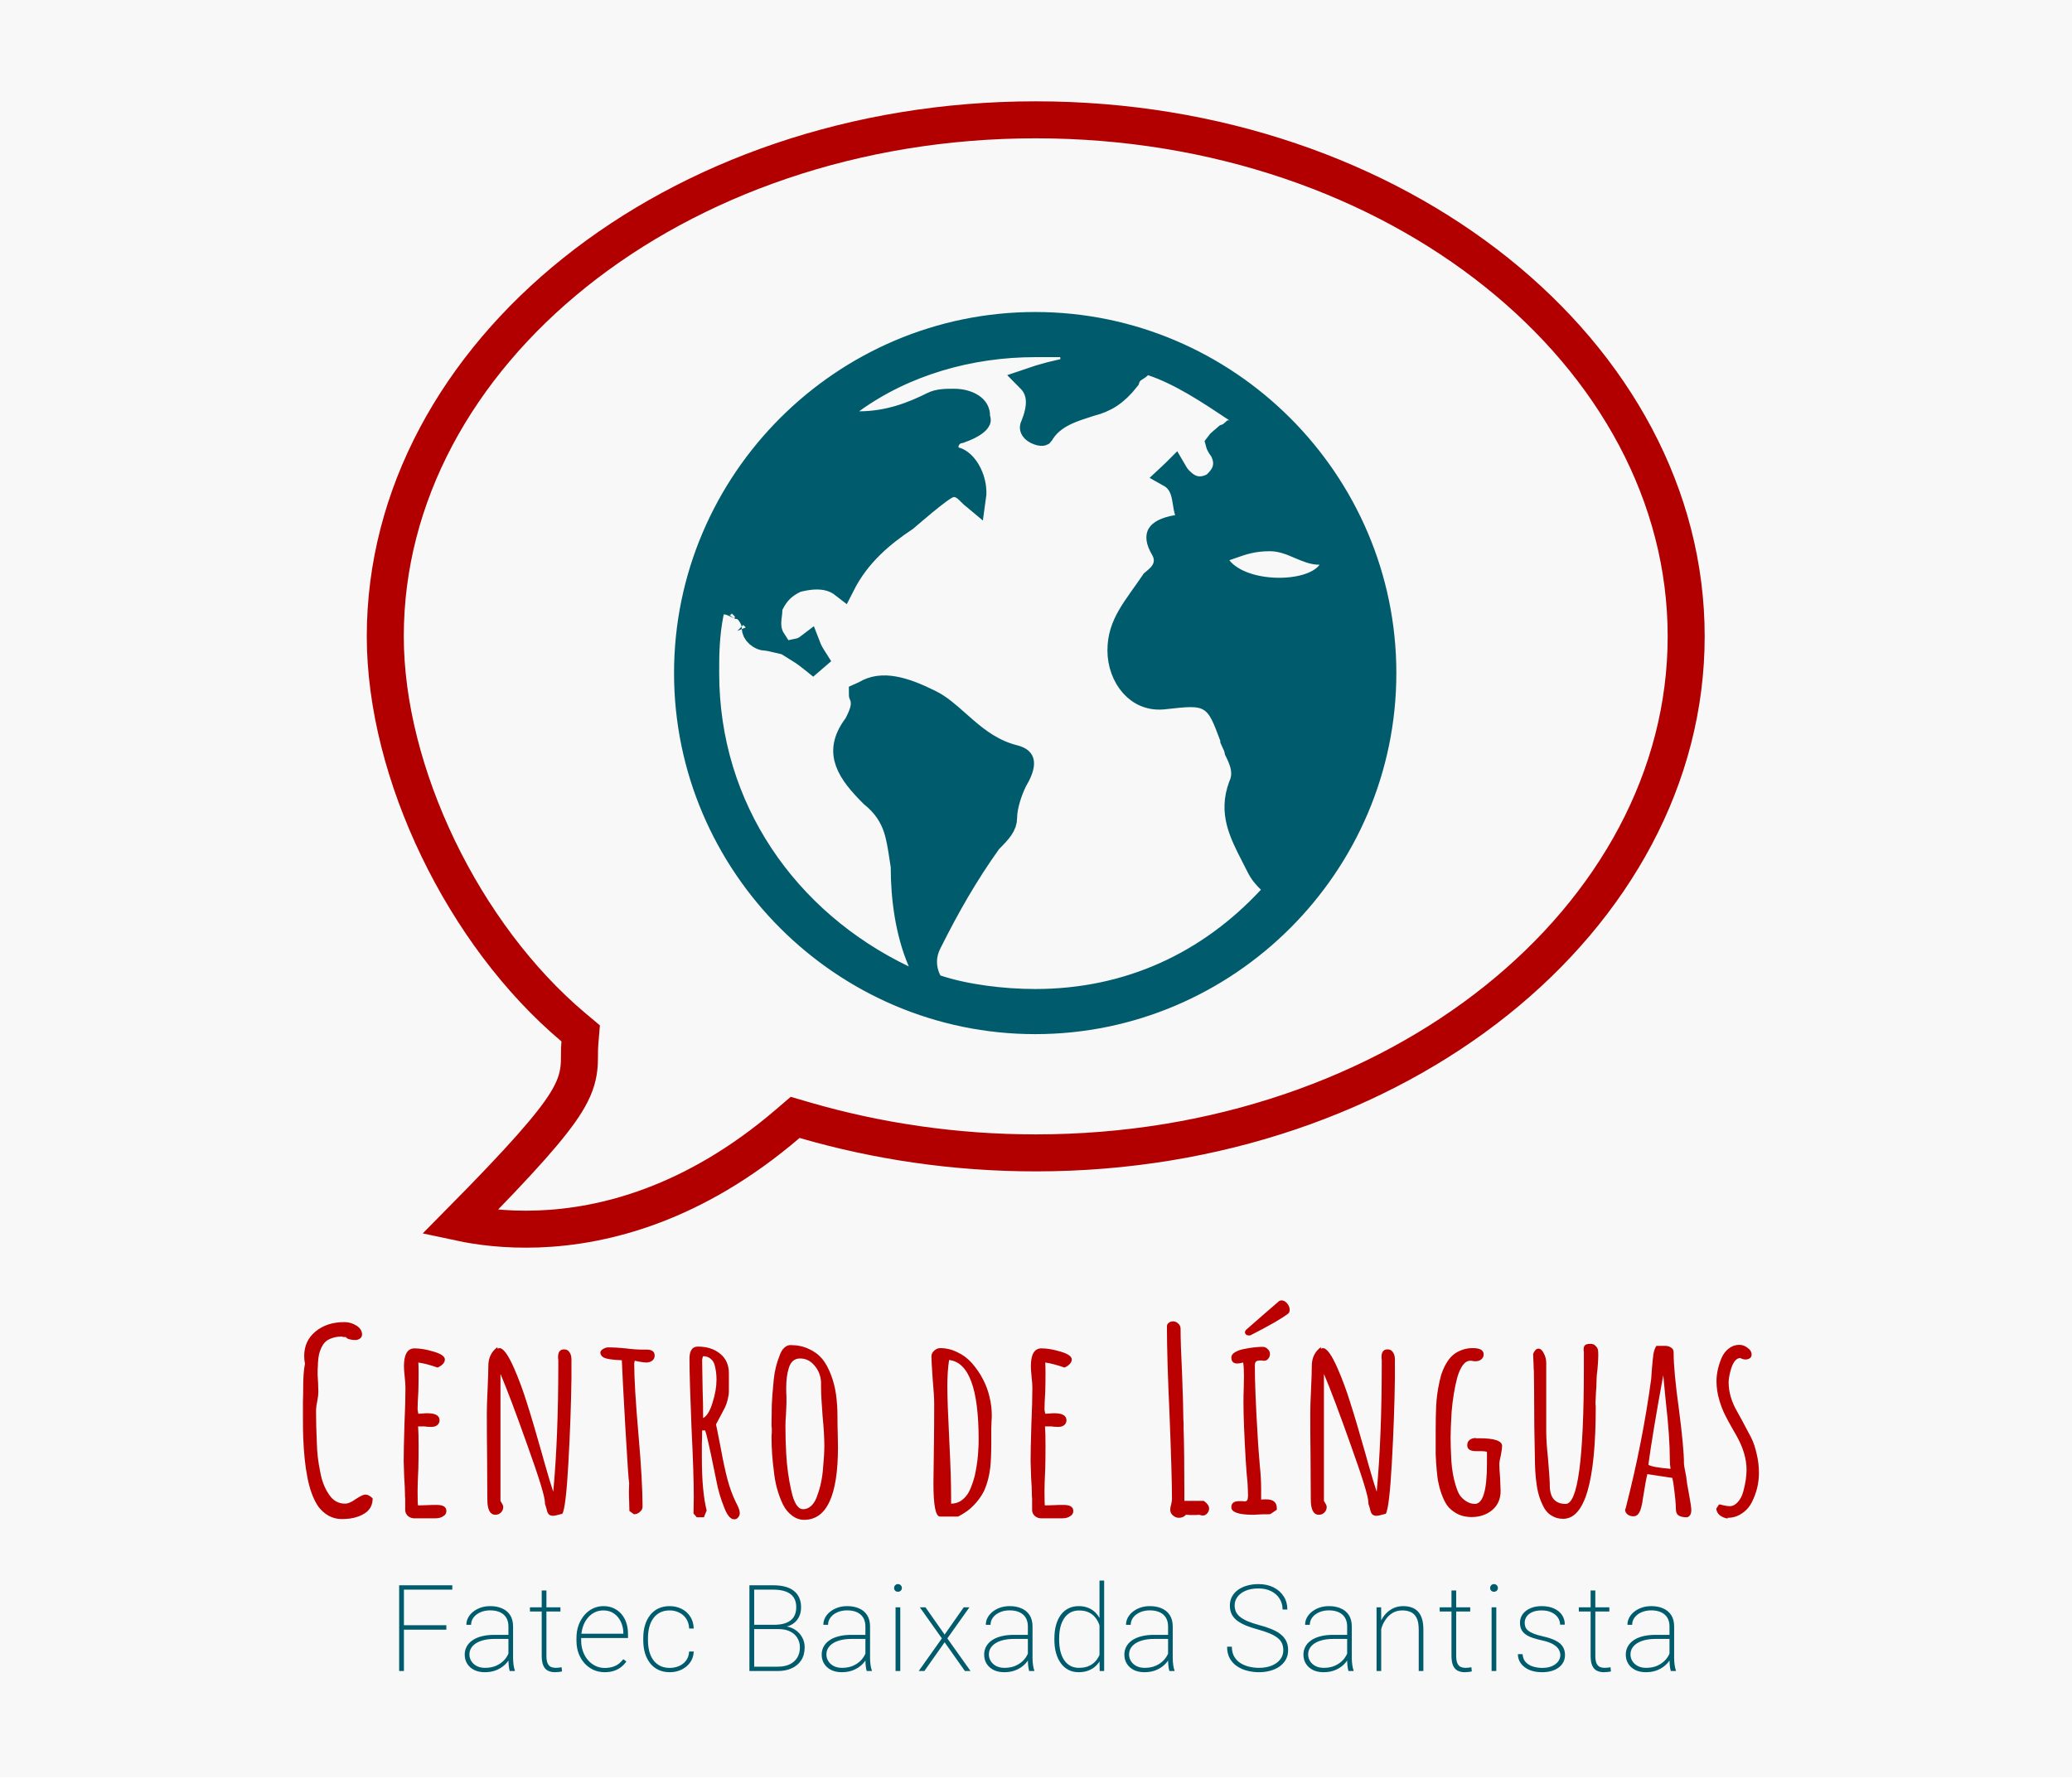 <svg width="644" height="553" viewBox="0 0 644 553" fill="none" xmlns="http://www.w3.org/2000/svg">
<rect width="644" height="552.5" fill="#F8F8F8"/>
<g filter="url(#filter0_d_221_1843)">
<path d="M125.543 490.84V517.5H124.06V490.84H125.543ZM138.727 503.254V504.646H124.811V503.254H138.727ZM140.576 490.84V492.195H124.811V490.84H140.576ZM158.025 513.856V503.621C158.025 502.583 157.805 501.692 157.365 500.947C156.926 500.203 156.285 499.635 155.443 499.244C154.601 498.842 153.569 498.64 152.348 498.64C151.213 498.64 150.194 498.842 149.291 499.244C148.399 499.635 147.698 500.172 147.185 500.856C146.672 501.539 146.416 502.302 146.416 503.145L144.951 503.126C144.951 502.369 145.128 501.643 145.482 500.947C145.848 500.251 146.361 499.635 147.02 499.098C147.691 498.549 148.479 498.115 149.382 497.798C150.298 497.48 151.299 497.322 152.385 497.322C153.777 497.322 155.003 497.56 156.065 498.036C157.14 498.5 157.976 499.202 158.574 500.142C159.172 501.082 159.471 502.253 159.471 503.657V513.435C159.471 514.143 159.52 514.857 159.618 515.577C159.715 516.298 159.85 516.877 160.021 517.317V517.5H158.427C158.293 517.036 158.189 516.469 158.116 515.797C158.055 515.126 158.025 514.479 158.025 513.856ZM158.501 506.257L158.537 507.521H153.703C152.483 507.521 151.39 507.637 150.426 507.869C149.461 508.101 148.644 508.43 147.972 508.857C147.301 509.285 146.788 509.791 146.434 510.377C146.08 510.963 145.903 511.622 145.903 512.355C145.903 513.112 146.104 513.807 146.507 514.442C146.91 515.077 147.478 515.583 148.21 515.962C148.943 516.328 149.791 516.511 150.755 516.511C152.074 516.511 153.24 516.285 154.253 515.834C155.278 515.37 156.139 514.747 156.834 513.966C157.53 513.173 158.037 512.257 158.354 511.219L158.995 512.281C158.788 512.928 158.464 513.582 158.025 514.241C157.585 514.9 157.018 515.504 156.322 516.053C155.626 516.591 154.808 517.03 153.868 517.372C152.928 517.701 151.86 517.866 150.664 517.866C149.406 517.866 148.308 517.634 147.368 517.17C146.44 516.694 145.72 516.047 145.207 515.229C144.695 514.399 144.438 513.453 144.438 512.391C144.438 511.476 144.646 510.64 145.061 509.883C145.476 509.126 146.074 508.479 146.855 507.942C147.649 507.393 148.607 506.978 149.73 506.697C150.865 506.404 152.141 506.257 153.557 506.257H158.501ZM174.191 497.688V499.006H164.707V497.688H174.191ZM168.369 492.451H169.833V512.721C169.833 513.783 169.962 514.589 170.218 515.138C170.487 515.675 170.834 516.041 171.262 516.237C171.701 516.42 172.171 516.511 172.672 516.511C173.026 516.511 173.349 516.493 173.642 516.456C173.947 516.42 174.252 516.377 174.558 516.328L174.686 517.61C174.417 517.695 174.069 517.756 173.642 517.793C173.215 517.842 172.836 517.866 172.507 517.866C171.677 517.866 170.95 517.714 170.328 517.408C169.705 517.103 169.223 516.578 168.881 515.834C168.54 515.077 168.369 514.039 168.369 512.721V492.451ZM187.941 517.866C186.696 517.866 185.542 517.628 184.48 517.152C183.418 516.664 182.491 515.986 181.697 515.12C180.904 514.241 180.281 513.203 179.83 512.007C179.39 510.811 179.17 509.498 179.17 508.07V507.264C179.17 505.787 179.39 504.445 179.83 503.236C180.281 502.015 180.892 500.966 181.661 500.087C182.43 499.196 183.315 498.512 184.316 498.036C185.329 497.56 186.409 497.322 187.557 497.322C188.716 497.322 189.766 497.535 190.706 497.963C191.646 498.39 192.452 498.988 193.123 499.757C193.794 500.526 194.307 501.442 194.661 502.504C195.015 503.566 195.192 504.738 195.192 506.019V507.246H180.086V505.909H193.746V505.671C193.733 504.426 193.477 503.273 192.977 502.211C192.488 501.149 191.786 500.294 190.871 499.647C189.955 498.988 188.851 498.658 187.557 498.658C186.519 498.658 185.573 498.878 184.719 499.318C183.876 499.757 183.15 500.367 182.54 501.149C181.929 501.918 181.459 502.827 181.13 503.877C180.8 504.915 180.635 506.044 180.635 507.264V508.07C180.635 509.242 180.818 510.341 181.185 511.366C181.551 512.391 182.063 513.295 182.723 514.076C183.382 514.845 184.157 515.449 185.048 515.889C185.939 516.328 186.916 516.548 187.978 516.548C189.125 516.548 190.175 516.346 191.127 515.944C192.079 515.541 192.946 514.833 193.727 513.82L194.679 514.534C194.24 515.168 193.709 515.736 193.086 516.237C192.464 516.737 191.725 517.134 190.871 517.427C190.029 517.72 189.052 517.866 187.941 517.866ZM208.173 516.53C209.162 516.53 210.095 516.346 210.974 515.98C211.865 515.614 212.604 515.059 213.19 514.314C213.788 513.557 214.124 512.599 214.197 511.439H215.625C215.564 512.758 215.186 513.899 214.49 514.863C213.794 515.815 212.897 516.554 211.798 517.079C210.7 517.604 209.491 517.866 208.173 517.866C206.854 517.866 205.677 517.622 204.639 517.134C203.614 516.646 202.753 515.956 202.057 515.065C201.361 514.174 200.83 513.13 200.464 511.934C200.11 510.725 199.933 509.407 199.933 507.979V507.209C199.933 505.781 200.11 504.469 200.464 503.273C200.83 502.064 201.361 501.014 202.057 500.123C202.753 499.232 203.607 498.542 204.621 498.054C205.646 497.566 206.818 497.322 208.136 497.322C209.467 497.322 210.688 497.596 211.798 498.146C212.909 498.683 213.806 499.47 214.49 500.508C215.186 501.533 215.564 502.791 215.625 504.28H214.197C214.136 503.059 213.825 502.034 213.263 501.204C212.702 500.374 211.969 499.745 211.066 499.318C210.163 498.878 209.186 498.658 208.136 498.658C206.964 498.658 205.951 498.884 205.097 499.336C204.242 499.788 203.54 500.41 202.991 501.204C202.442 501.985 202.039 502.894 201.782 503.932C201.526 504.957 201.398 506.05 201.398 507.209V507.979C201.398 509.15 201.526 510.255 201.782 511.293C202.039 512.318 202.442 513.221 202.991 514.003C203.54 514.784 204.242 515.4 205.097 515.852C205.963 516.304 206.989 516.53 208.173 516.53ZM241.935 504.463H233.951L233.915 503.126H240.598C242.087 503.126 243.344 502.925 244.37 502.522C245.395 502.119 246.17 501.515 246.695 500.709C247.22 499.891 247.483 498.872 247.483 497.651C247.483 496.431 247.214 495.417 246.677 494.612C246.14 493.806 245.334 493.202 244.26 492.799C243.198 492.396 241.867 492.195 240.268 492.195H234.409V517.5H232.926V490.84H240.268C241.623 490.84 242.838 490.974 243.912 491.243C244.986 491.511 245.896 491.932 246.64 492.506C247.397 493.068 247.977 493.782 248.38 494.648C248.783 495.515 248.984 496.541 248.984 497.725C248.984 498.823 248.764 499.812 248.325 500.691C247.885 501.57 247.251 502.29 246.421 502.852C245.603 503.401 244.602 503.737 243.418 503.859L241.935 504.463ZM241.751 517.5H233.64L234.281 516.145H241.751C243.18 516.145 244.4 515.907 245.414 515.431C246.439 514.943 247.226 514.253 247.776 513.362C248.337 512.458 248.618 511.378 248.618 510.121C248.618 509.108 248.374 508.174 247.885 507.319C247.397 506.453 246.659 505.763 245.67 505.25C244.681 504.725 243.436 504.463 241.935 504.463H237.467L237.503 503.126H243.93L244.132 503.602C245.292 503.737 246.317 504.109 247.208 504.719C248.111 505.33 248.819 506.105 249.332 507.045C249.845 507.972 250.101 508.986 250.101 510.084C250.101 511.683 249.747 513.032 249.039 514.131C248.331 515.229 247.348 516.066 246.091 516.639C244.846 517.213 243.399 517.5 241.751 517.5ZM268.978 513.856V503.621C268.978 502.583 268.758 501.692 268.319 500.947C267.879 500.203 267.238 499.635 266.396 499.244C265.554 498.842 264.522 498.64 263.302 498.64C262.166 498.64 261.147 498.842 260.244 499.244C259.353 499.635 258.651 500.172 258.138 500.856C257.625 501.539 257.369 502.302 257.369 503.145L255.904 503.126C255.904 502.369 256.081 501.643 256.435 500.947C256.801 500.251 257.314 499.635 257.973 499.098C258.645 498.549 259.432 498.115 260.335 497.798C261.251 497.48 262.252 497.322 263.338 497.322C264.73 497.322 265.957 497.56 267.019 498.036C268.093 498.5 268.929 499.202 269.527 500.142C270.125 501.082 270.424 502.253 270.424 503.657V513.435C270.424 514.143 270.473 514.857 270.571 515.577C270.668 516.298 270.803 516.877 270.974 517.317V517.5H269.381C269.246 517.036 269.143 516.469 269.069 515.797C269.008 515.126 268.978 514.479 268.978 513.856ZM269.454 506.257L269.49 507.521H264.656C263.436 507.521 262.343 507.637 261.379 507.869C260.415 508.101 259.597 508.43 258.925 508.857C258.254 509.285 257.741 509.791 257.387 510.377C257.033 510.963 256.856 511.622 256.856 512.355C256.856 513.112 257.058 513.807 257.46 514.442C257.863 515.077 258.431 515.583 259.163 515.962C259.896 516.328 260.744 516.511 261.708 516.511C263.027 516.511 264.193 516.285 265.206 515.834C266.231 515.37 267.092 514.747 267.788 513.966C268.483 513.173 268.99 512.257 269.307 511.219L269.948 512.281C269.741 512.928 269.417 513.582 268.978 514.241C268.538 514.9 267.971 515.504 267.275 516.053C266.579 516.591 265.761 517.03 264.821 517.372C263.881 517.701 262.813 517.866 261.617 517.866C260.36 517.866 259.261 517.634 258.321 517.17C257.393 516.694 256.673 516.047 256.16 515.229C255.648 514.399 255.391 513.453 255.391 512.391C255.391 511.476 255.599 510.64 256.014 509.883C256.429 509.126 257.027 508.479 257.808 507.942C258.602 507.393 259.56 506.978 260.683 506.697C261.818 506.404 263.094 506.257 264.51 506.257H269.454ZM279.816 497.688V517.5H278.351V497.688H279.816ZM277.894 491.682C277.894 491.353 278.003 491.072 278.223 490.84C278.455 490.596 278.748 490.474 279.102 490.474C279.444 490.474 279.731 490.596 279.963 490.84C280.195 491.072 280.311 491.353 280.311 491.682C280.311 492.012 280.195 492.292 279.963 492.524C279.731 492.744 279.444 492.854 279.102 492.854C278.748 492.854 278.455 492.744 278.223 492.524C278.003 492.292 277.894 492.012 277.894 491.682ZM287.652 497.688L293.603 506.166L299.535 497.688H301.311L294.445 507.356L301.659 517.5H299.901L293.603 508.564L287.304 517.5H285.546L292.742 507.356L285.894 497.688H287.652ZM319.474 513.856V503.621C319.474 502.583 319.254 501.692 318.815 500.947C318.375 500.203 317.734 499.635 316.892 499.244C316.05 498.842 315.018 498.64 313.798 498.64C312.662 498.64 311.643 498.842 310.74 499.244C309.849 499.635 309.147 500.172 308.634 500.856C308.121 501.539 307.865 502.302 307.865 503.145L306.4 503.126C306.4 502.369 306.577 501.643 306.931 500.947C307.297 500.251 307.81 499.635 308.469 499.098C309.141 498.549 309.928 498.115 310.831 497.798C311.747 497.48 312.748 497.322 313.834 497.322C315.226 497.322 316.453 497.56 317.515 498.036C318.589 498.5 319.425 499.202 320.023 500.142C320.621 501.082 320.92 502.253 320.92 503.657V513.435C320.92 514.143 320.969 514.857 321.067 515.577C321.165 516.298 321.299 516.877 321.47 517.317V517.5H319.877C319.742 517.036 319.639 516.469 319.565 515.797C319.504 515.126 319.474 514.479 319.474 513.856ZM319.95 506.257L319.987 507.521H315.153C313.932 507.521 312.839 507.637 311.875 507.869C310.911 508.101 310.093 508.43 309.421 508.857C308.75 509.285 308.237 509.791 307.883 510.377C307.529 510.963 307.352 511.622 307.352 512.355C307.352 513.112 307.554 513.807 307.957 514.442C308.359 515.077 308.927 515.583 309.659 515.962C310.392 516.328 311.24 516.511 312.205 516.511C313.523 516.511 314.689 516.285 315.702 515.834C316.727 515.37 317.588 514.747 318.284 513.966C318.979 513.173 319.486 512.257 319.803 511.219L320.444 512.281C320.237 512.928 319.913 513.582 319.474 514.241C319.034 514.9 318.467 515.504 317.771 516.053C317.075 516.591 316.257 517.03 315.317 517.372C314.377 517.701 313.309 517.866 312.113 517.866C310.856 517.866 309.757 517.634 308.817 517.17C307.889 516.694 307.169 516.047 306.656 515.229C306.144 514.399 305.887 513.453 305.887 512.391C305.887 511.476 306.095 510.64 306.51 509.883C306.925 509.126 307.523 508.479 308.304 507.942C309.098 507.393 310.056 506.978 311.179 506.697C312.314 506.404 313.59 506.257 315.006 506.257H319.95ZM341.738 513.655V489.375H343.185V517.5H341.793L341.738 513.655ZM327.712 507.777V507.393C327.712 505.842 327.883 504.451 328.225 503.218C328.567 501.973 329.061 500.917 329.708 500.05C330.355 499.171 331.142 498.5 332.07 498.036C333.01 497.56 334.072 497.322 335.256 497.322C336.367 497.322 337.356 497.499 338.222 497.853C339.089 498.195 339.84 498.689 340.475 499.336C341.109 499.971 341.628 500.721 342.031 501.588C342.446 502.443 342.751 503.389 342.947 504.426V511.256C342.8 512.172 342.525 513.032 342.123 513.838C341.732 514.631 341.213 515.333 340.566 515.944C339.931 516.542 339.168 517.012 338.277 517.354C337.386 517.695 336.367 517.866 335.219 517.866C334.048 517.866 332.998 517.622 332.07 517.134C331.142 516.646 330.355 515.956 329.708 515.065C329.061 514.174 328.567 513.112 328.225 511.879C327.883 510.646 327.712 509.279 327.712 507.777ZM329.195 507.393V507.777C329.195 509.034 329.317 510.194 329.562 511.256C329.818 512.318 330.196 513.24 330.697 514.021C331.209 514.802 331.85 515.413 332.619 515.852C333.401 516.292 334.316 516.511 335.366 516.511C336.709 516.511 337.844 516.267 338.772 515.779C339.699 515.291 340.438 514.644 340.987 513.838C341.549 513.032 341.939 512.141 342.159 511.165V504.701C342.025 504.078 341.811 503.419 341.518 502.723C341.238 502.015 340.841 501.356 340.328 500.746C339.828 500.135 339.175 499.641 338.369 499.263C337.563 498.872 336.574 498.677 335.403 498.677C334.341 498.677 333.419 498.896 332.638 499.336C331.869 499.775 331.228 500.386 330.715 501.167C330.202 501.948 329.818 502.87 329.562 503.932C329.317 504.994 329.195 506.147 329.195 507.393ZM363.05 513.856V503.621C363.05 502.583 362.83 501.692 362.391 500.947C361.951 500.203 361.311 499.635 360.468 499.244C359.626 498.842 358.594 498.64 357.374 498.64C356.239 498.64 355.219 498.842 354.316 499.244C353.425 499.635 352.723 500.172 352.21 500.856C351.698 501.539 351.441 502.302 351.441 503.145L349.976 503.126C349.976 502.369 350.153 501.643 350.507 500.947C350.874 500.251 351.386 499.635 352.045 499.098C352.717 498.549 353.504 498.115 354.407 497.798C355.323 497.48 356.324 497.322 357.41 497.322C358.802 497.322 360.029 497.56 361.091 498.036C362.165 498.5 363.001 499.202 363.599 500.142C364.198 501.082 364.497 502.253 364.497 503.657V513.435C364.497 514.143 364.545 514.857 364.643 515.577C364.741 516.298 364.875 516.877 365.046 517.317V517.5H363.453C363.319 517.036 363.215 516.469 363.142 515.797C363.081 515.126 363.05 514.479 363.05 513.856ZM363.526 506.257L363.563 507.521H358.729C357.508 507.521 356.416 507.637 355.451 507.869C354.487 508.101 353.669 508.43 352.998 508.857C352.326 509.285 351.813 509.791 351.459 510.377C351.105 510.963 350.928 511.622 350.928 512.355C350.928 513.112 351.13 513.807 351.533 514.442C351.936 515.077 352.503 515.583 353.236 515.962C353.968 516.328 354.816 516.511 355.781 516.511C357.099 516.511 358.265 516.285 359.278 515.834C360.303 515.37 361.164 514.747 361.86 513.966C362.556 513.173 363.062 512.257 363.38 511.219L364.021 512.281C363.813 512.928 363.49 513.582 363.05 514.241C362.611 514.9 362.043 515.504 361.347 516.053C360.651 516.591 359.833 517.03 358.894 517.372C357.954 517.701 356.885 517.866 355.689 517.866C354.432 517.866 353.333 517.634 352.393 517.17C351.466 516.694 350.745 516.047 350.233 515.229C349.72 514.399 349.464 513.453 349.464 512.391C349.464 511.476 349.671 510.64 350.086 509.883C350.501 509.126 351.099 508.479 351.881 507.942C352.674 507.393 353.632 506.978 354.755 506.697C355.891 506.404 357.166 506.257 358.582 506.257H363.526ZM398.863 511.036C398.863 510.243 398.728 509.535 398.46 508.912C398.191 508.278 397.746 507.716 397.123 507.228C396.513 506.727 395.707 506.263 394.706 505.836C393.705 505.409 392.472 504.994 391.007 504.591C389.665 504.225 388.45 503.828 387.364 503.401C386.289 502.961 385.368 502.461 384.599 501.899C383.842 501.338 383.262 500.673 382.859 499.904C382.456 499.122 382.255 498.201 382.255 497.139C382.255 496.113 382.475 495.192 382.914 494.374C383.354 493.556 383.97 492.86 384.763 492.286C385.569 491.7 386.509 491.255 387.583 490.95C388.67 490.632 389.854 490.474 391.135 490.474C392.93 490.474 394.499 490.815 395.841 491.499C397.184 492.17 398.234 493.104 398.991 494.301C399.748 495.485 400.126 496.846 400.126 498.384H398.643C398.643 497.126 398.332 496.003 397.709 495.015C397.099 494.026 396.232 493.251 395.109 492.689C393.998 492.115 392.674 491.829 391.135 491.829C389.549 491.829 388.2 492.073 387.089 492.561C385.99 493.049 385.154 493.696 384.58 494.502C384.019 495.295 383.738 496.162 383.738 497.102C383.738 497.773 383.86 498.402 384.104 498.988C384.361 499.574 384.776 500.111 385.349 500.599C385.935 501.088 386.723 501.552 387.711 501.991C388.712 502.418 389.958 502.833 391.447 503.236C392.814 503.59 394.041 503.993 395.127 504.445C396.226 504.884 397.166 505.403 397.947 506.001C398.728 506.599 399.326 507.307 399.741 508.125C400.156 508.943 400.364 509.901 400.364 511C400.364 512.086 400.132 513.057 399.668 513.911C399.204 514.753 398.557 515.474 397.727 516.072C396.909 516.658 395.945 517.103 394.834 517.408C393.736 517.714 392.552 517.866 391.282 517.866C390.122 517.866 388.957 517.726 387.785 517.445C386.625 517.164 385.563 516.713 384.599 516.09C383.634 515.468 382.859 514.65 382.273 513.636C381.687 512.623 381.394 511.39 381.394 509.938H382.877C382.877 511.183 383.134 512.233 383.646 513.087C384.159 513.929 384.831 514.601 385.661 515.101C386.491 515.602 387.394 515.962 388.371 516.182C389.359 516.401 390.33 516.511 391.282 516.511C392.771 516.511 394.083 516.285 395.219 515.834C396.366 515.37 397.257 514.729 397.892 513.911C398.539 513.081 398.863 512.123 398.863 511.036ZM418.71 513.856V503.621C418.71 502.583 418.49 501.692 418.051 500.947C417.611 500.203 416.97 499.635 416.128 499.244C415.286 498.842 414.254 498.64 413.033 498.64C411.898 498.64 410.879 498.842 409.976 499.244C409.084 499.635 408.383 500.172 407.87 500.856C407.357 501.539 407.101 502.302 407.101 503.145L405.636 503.126C405.636 502.369 405.813 501.643 406.167 500.947C406.533 500.251 407.046 499.635 407.705 499.098C408.376 498.549 409.164 498.115 410.067 497.798C410.983 497.48 411.984 497.322 413.07 497.322C414.462 497.322 415.688 497.56 416.75 498.036C417.825 498.5 418.661 499.202 419.259 500.142C419.857 501.082 420.156 502.253 420.156 503.657V513.435C420.156 514.143 420.205 514.857 420.303 515.577C420.4 516.298 420.535 516.877 420.706 517.317V517.5H419.113C418.978 517.036 418.875 516.469 418.801 515.797C418.74 515.126 418.71 514.479 418.71 513.856ZM419.186 506.257L419.222 507.521H414.388C413.168 507.521 412.075 507.637 411.111 507.869C410.146 508.101 409.329 508.43 408.657 508.857C407.986 509.285 407.473 509.791 407.119 510.377C406.765 510.963 406.588 511.622 406.588 512.355C406.588 513.112 406.79 513.807 407.192 514.442C407.595 515.077 408.163 515.583 408.895 515.962C409.628 516.328 410.476 516.511 411.44 516.511C412.759 516.511 413.925 516.285 414.938 515.834C415.963 515.37 416.824 514.747 417.52 513.966C418.215 513.173 418.722 512.257 419.039 511.219L419.68 512.281C419.473 512.928 419.149 513.582 418.71 514.241C418.27 514.9 417.703 515.504 417.007 516.053C416.311 516.591 415.493 517.03 414.553 517.372C413.613 517.701 412.545 517.866 411.349 517.866C410.092 517.866 408.993 517.634 408.053 517.17C407.125 516.694 406.405 516.047 405.892 515.229C405.38 514.399 405.123 513.453 405.123 512.391C405.123 511.476 405.331 510.64 405.746 509.883C406.161 509.126 406.759 508.479 407.54 507.942C408.334 507.393 409.292 506.978 410.415 506.697C411.55 506.404 412.826 506.257 414.242 506.257H419.186ZM429.292 501.918V517.5H427.845V497.688H429.273L429.292 501.918ZM429.017 506.074L428.303 505.232C428.413 504.182 428.669 503.181 429.072 502.229C429.487 501.277 430.03 500.435 430.702 499.702C431.385 498.97 432.179 498.39 433.082 497.963C433.998 497.535 435.005 497.322 436.103 497.322C437.092 497.322 437.977 497.462 438.758 497.743C439.54 498.011 440.199 498.439 440.736 499.025C441.285 499.611 441.7 500.367 441.981 501.295C442.262 502.211 442.402 503.328 442.402 504.646V517.5H440.956V504.646C440.956 503.083 440.742 501.875 440.315 501.021C439.887 500.154 439.289 499.543 438.52 499.189C437.763 498.835 436.878 498.658 435.865 498.658C434.693 498.658 433.68 498.921 432.826 499.446C431.983 499.958 431.288 500.612 430.738 501.405C430.189 502.186 429.768 502.998 429.475 503.84C429.194 504.683 429.042 505.427 429.017 506.074ZM456.958 497.688V499.006H447.473V497.688H456.958ZM451.135 492.451H452.6V512.721C452.6 513.783 452.728 514.589 452.984 515.138C453.253 515.675 453.601 516.041 454.028 516.237C454.467 516.42 454.937 516.511 455.438 516.511C455.792 516.511 456.115 516.493 456.408 516.456C456.713 516.42 457.019 516.377 457.324 516.328L457.452 517.61C457.183 517.695 456.835 517.756 456.408 517.793C455.981 517.842 455.603 517.866 455.273 517.866C454.443 517.866 453.717 517.714 453.094 517.408C452.471 517.103 451.989 516.578 451.647 515.834C451.306 515.077 451.135 514.039 451.135 512.721V492.451ZM465.068 497.688V517.5H463.603V497.688H465.068ZM463.145 491.682C463.145 491.353 463.255 491.072 463.475 490.84C463.707 490.596 464 490.474 464.354 490.474C464.695 490.474 464.982 490.596 465.214 490.84C465.446 491.072 465.562 491.353 465.562 491.682C465.562 492.012 465.446 492.292 465.214 492.524C464.982 492.744 464.695 492.854 464.354 492.854C464 492.854 463.707 492.744 463.475 492.524C463.255 492.292 463.145 492.012 463.145 491.682ZM484.97 512.574C484.97 511.989 484.811 511.409 484.494 510.835C484.188 510.261 483.621 509.724 482.791 509.224C481.973 508.723 480.783 508.302 479.22 507.96C478.109 507.716 477.127 507.448 476.272 507.155C475.43 506.862 474.722 506.508 474.148 506.093C473.574 505.665 473.141 505.159 472.848 504.573C472.567 503.987 472.427 503.285 472.427 502.467C472.427 501.759 472.58 501.094 472.885 500.471C473.19 499.849 473.635 499.305 474.221 498.842C474.82 498.365 475.534 497.993 476.364 497.725C477.194 497.456 478.134 497.322 479.184 497.322C480.685 497.322 481.967 497.572 483.029 498.073C484.103 498.561 484.927 499.238 485.501 500.105C486.074 500.959 486.361 501.954 486.361 503.09H484.896C484.896 502.321 484.677 501.6 484.237 500.929C483.798 500.258 483.151 499.714 482.296 499.299C481.454 498.872 480.417 498.658 479.184 498.658C477.938 498.658 476.925 498.848 476.144 499.226C475.363 499.604 474.789 500.087 474.423 500.673C474.069 501.246 473.892 501.832 473.892 502.43C473.892 502.906 473.959 503.352 474.093 503.767C474.24 504.17 474.514 504.542 474.917 504.884C475.32 505.226 475.9 505.555 476.657 505.873C477.414 506.178 478.396 506.465 479.605 506.733C481.192 507.087 482.486 507.521 483.487 508.033C484.488 508.534 485.226 509.15 485.702 509.883C486.178 510.603 486.416 511.488 486.416 512.538C486.416 513.319 486.251 514.039 485.922 514.698C485.592 515.345 485.116 515.907 484.494 516.383C483.883 516.859 483.139 517.225 482.26 517.482C481.381 517.738 480.404 517.866 479.33 517.866C477.707 517.866 476.327 517.61 475.192 517.097C474.069 516.572 473.214 515.883 472.628 515.028C472.055 514.174 471.768 513.252 471.768 512.263H473.233C473.318 513.35 473.672 514.204 474.295 514.827C474.929 515.449 475.698 515.889 476.602 516.145C477.517 516.401 478.427 516.53 479.33 516.53C480.563 516.53 481.594 516.34 482.425 515.962C483.267 515.571 483.902 515.077 484.329 514.479C484.756 513.868 484.97 513.234 484.97 512.574ZM500.203 497.688V499.006H490.718V497.688H500.203ZM494.38 492.451H495.845V512.721C495.845 513.783 495.973 514.589 496.229 515.138C496.498 515.675 496.846 516.041 497.273 516.237C497.712 516.42 498.182 516.511 498.683 516.511C499.037 516.511 499.36 516.493 499.653 516.456C499.958 516.42 500.264 516.377 500.569 516.328L500.697 517.61C500.428 517.695 500.081 517.756 499.653 517.793C499.226 517.842 498.848 517.866 498.518 517.866C497.688 517.866 496.962 517.714 496.339 517.408C495.717 517.103 495.234 516.578 494.893 515.834C494.551 515.077 494.38 514.039 494.38 512.721V492.451ZM518.896 513.856V503.621C518.896 502.583 518.677 501.692 518.237 500.947C517.798 500.203 517.157 499.635 516.314 499.244C515.472 498.842 514.441 498.64 513.22 498.64C512.085 498.64 511.065 498.842 510.162 499.244C509.271 499.635 508.569 500.172 508.056 500.856C507.544 501.539 507.287 502.302 507.287 503.145L505.823 503.126C505.823 502.369 506 501.643 506.354 500.947C506.72 500.251 507.232 499.635 507.892 499.098C508.563 498.549 509.35 498.115 510.254 497.798C511.169 497.48 512.17 497.322 513.257 497.322C514.648 497.322 515.875 497.56 516.937 498.036C518.011 498.5 518.847 499.202 519.446 500.142C520.044 501.082 520.343 502.253 520.343 503.657V513.435C520.343 514.143 520.392 514.857 520.489 515.577C520.587 516.298 520.721 516.877 520.892 517.317V517.5H519.299C519.165 517.036 519.061 516.469 518.988 515.797C518.927 515.126 518.896 514.479 518.896 513.856ZM519.372 506.257L519.409 507.521H514.575C513.354 507.521 512.262 507.637 511.297 507.869C510.333 508.101 509.515 508.43 508.844 508.857C508.172 509.285 507.66 509.791 507.306 510.377C506.952 510.963 506.775 511.622 506.775 512.355C506.775 513.112 506.976 513.807 507.379 514.442C507.782 515.077 508.349 515.583 509.082 515.962C509.814 516.328 510.663 516.511 511.627 516.511C512.945 516.511 514.111 516.285 515.124 515.834C516.15 515.37 517.01 514.747 517.706 513.966C518.402 513.173 518.908 512.257 519.226 511.219L519.867 512.281C519.659 512.928 519.336 513.582 518.896 514.241C518.457 514.9 517.889 515.504 517.193 516.053C516.498 516.591 515.68 517.03 514.74 517.372C513.8 517.701 512.732 517.866 511.535 517.866C510.278 517.866 509.179 517.634 508.24 517.17C507.312 516.694 506.592 516.047 506.079 515.229C505.566 514.399 505.31 513.453 505.31 512.391C505.31 511.476 505.517 510.64 505.932 509.883C506.347 509.126 506.946 508.479 507.727 507.942C508.52 507.393 509.479 506.978 510.602 506.697C511.737 506.404 513.012 506.257 514.428 506.257H519.372Z" fill="#005C6D"/>
</g>
<g filter="url(#filter1_d_221_1843)">
<path d="M106.247 470.256C104.782 470.256 103.421 469.916 102.165 469.236C100.961 468.555 99.915 467.639 99.025 466.488C98.24 465.389 97.534 464.002 96.906 462.327C96.278 460.6 95.806 458.821 95.493 456.989C94.865 453.902 94.446 449.846 94.237 444.822C94.184 443.618 94.158 441.551 94.158 438.62V433.675C94.21 432.262 94.237 430.797 94.237 429.279C94.237 426.191 94.42 423.758 94.786 421.978C94.629 421.193 94.55 420.382 94.55 419.545C94.55 416.405 95.728 413.867 98.083 411.93C100.438 409.994 103.421 409.026 107.032 409.026C108.393 409.026 109.649 409.392 110.8 410.125C111.951 410.858 112.527 411.773 112.527 412.872C112.527 413.396 112.318 413.814 111.899 414.128C111.48 414.442 110.957 414.599 110.329 414.599C109.806 414.599 109.23 414.521 108.602 414.364C108.026 414.207 107.66 413.971 107.503 413.657H106.483V413.5C104.546 413.5 102.924 413.919 101.616 414.756C100.674 415.437 99.941 416.562 99.418 418.132C99.208 418.708 99.051 419.44 98.947 420.33C98.842 421.22 98.79 422.031 98.79 422.763C98.737 423.182 98.711 424.019 98.711 425.275L98.868 428.023L98.947 430.692C98.947 431.477 98.842 432.393 98.632 433.439C98.371 434.748 98.24 435.664 98.24 436.187V438.071C98.24 440.112 98.319 442.912 98.475 446.47C98.528 449.453 98.868 452.436 99.496 455.419C99.967 458.193 100.857 460.548 102.165 462.484C103.421 464.473 105.122 465.467 107.268 465.467C108.157 465.467 109.256 464.996 110.565 464.054C111.978 463.112 112.972 462.641 113.548 462.641C114.28 462.641 115.039 463.034 115.824 463.819C115.824 465.755 115.091 467.247 113.626 468.293C112.265 469.236 110.643 469.837 108.759 470.099C107.712 470.204 106.875 470.256 106.247 470.256ZM128.691 470.021C128.011 470.021 127.383 469.785 126.807 469.314C126.284 468.843 125.996 468.267 125.944 467.587V465.546V463.976C125.891 463.505 125.865 462.955 125.865 462.327C125.865 461.228 125.787 459.554 125.63 457.303L125.473 452.279C125.473 449.715 125.551 445.895 125.708 440.818C125.918 436.265 126.022 432.445 126.022 429.358C126.022 428.625 125.944 427.526 125.787 426.06C125.63 424.543 125.551 423.444 125.551 422.763C125.551 419.048 126.65 417.19 128.848 417.19C130.575 417.19 132.564 417.53 134.814 418.21C137.117 418.891 138.268 419.702 138.268 420.644C138.268 421.167 138.033 421.664 137.562 422.135C137.143 422.554 136.62 422.894 135.992 423.156C133.794 422.371 131.805 421.848 130.026 421.586C130.078 422.371 130.104 423.496 130.104 424.961C130.104 427.055 130.078 428.939 130.026 430.613C129.869 433.125 129.79 435.009 129.79 436.265L130.026 437.521L131.282 437.443C131.7 437.391 132.224 437.364 132.852 437.364C135.364 437.364 136.62 438.097 136.62 439.562C136.62 440.138 136.384 440.635 135.913 441.054C135.442 441.42 134.84 441.603 134.108 441.603C133.166 441.603 132.433 441.551 131.91 441.446H129.947C130.052 442.807 130.104 444.796 130.104 447.412C130.104 450.029 130.078 452.384 130.026 454.477C129.869 457.67 129.79 460.051 129.79 461.621C129.79 464.552 129.843 466.017 129.947 466.017L132.538 465.938C133.427 465.886 134.5 465.86 135.756 465.86C137.745 465.86 138.739 466.488 138.739 467.744C138.739 468.477 138.399 469.026 137.719 469.393C137.091 469.811 136.306 470.021 135.364 470.021H128.691ZM171.959 469.236C171.331 469.236 170.86 469.079 170.546 468.764C170.232 468.398 169.996 467.796 169.839 466.959L169.368 465.467V465.31V465.075C169.368 463.348 167.563 457.46 163.952 447.412C160.393 437.364 157.593 429.933 155.552 425.118V464.604L155.866 465.153C155.919 465.258 156.023 465.441 156.18 465.703C156.337 465.965 156.416 466.226 156.416 466.488C156.416 467.168 156.18 467.744 155.709 468.215C155.238 468.686 154.663 468.921 153.982 468.921C152.308 468.921 151.47 467.325 151.47 464.133L151.392 450.709C151.34 446.68 151.313 442.179 151.313 437.207C151.313 435.533 151.392 433.099 151.549 429.907C151.706 426.61 151.784 424.176 151.784 422.606C151.784 420.147 152.726 418.21 154.61 416.797V417.268C154.924 417.164 155.134 417.111 155.238 417.111C156.442 417.111 157.96 419.205 159.791 423.391C161.257 426.741 162.565 430.273 163.716 433.989C164.92 437.705 166.49 442.99 168.426 449.846L169.211 452.672C170.415 456.911 171.331 459.946 171.959 461.778C173.006 450.526 173.529 437.234 173.529 421.9V420.879C173.477 420.565 173.45 420.225 173.45 419.859C173.45 418.289 174.078 417.504 175.334 417.504C176.067 417.504 176.617 417.792 176.983 418.367C177.402 418.943 177.611 419.676 177.611 420.565V426.453C177.506 434.512 177.192 443.252 176.669 452.672C176.146 462.092 175.518 467.404 174.785 468.607C173.267 469.026 172.325 469.236 171.959 469.236ZM195.628 467.744L195.549 464.682C195.497 463.793 195.471 462.798 195.471 461.699L195.549 459.03C195.392 458.455 195 452.724 194.372 441.839C193.744 430.954 193.378 423.967 193.273 420.879C190.238 420.775 188.301 420.461 187.464 419.938C186.888 419.519 186.6 419.048 186.6 418.524C186.6 418.106 186.862 417.739 187.385 417.425C187.961 417.059 188.537 416.876 189.112 416.876C190.578 416.876 192.357 416.981 194.45 417.19C196.439 417.452 198.218 417.582 199.788 417.582H200.416H201.044C202.667 417.582 203.478 418.21 203.478 419.466C203.478 420.094 203.216 420.618 202.693 421.036C202.17 421.403 201.568 421.586 200.887 421.586C200.416 421.586 199.736 421.507 198.846 421.35L197.276 421.036L197.198 421.429L197.119 421.821C197.119 426.479 197.564 433.91 198.454 444.115C199.291 453.692 199.71 461.124 199.71 466.41C199.71 467.037 199.422 467.587 198.846 468.058C198.323 468.529 197.721 468.764 197.041 468.764L195.628 467.744ZM228.194 470.335C227.043 470.335 225.996 469.079 225.054 466.566C223.955 463.845 223.144 461.045 222.621 458.167L222.071 455.498C220.554 448.014 219.586 443.749 219.167 442.702H218.225C218.225 444.22 218.199 445.607 218.146 446.863V451.18C218.146 458.193 218.644 463.662 219.638 467.587L218.774 469.707H216.576L215.556 468.529L215.634 463.269C215.634 458.559 215.399 451.416 214.928 441.839C214.509 431.634 214.3 424.49 214.3 420.408C214.3 417.896 215.163 416.64 216.89 416.64C219.716 416.64 222.019 417.373 223.798 418.838C225.63 420.304 226.546 422.345 226.546 424.961V430.456C226.546 431.241 226.415 432.157 226.153 433.204C225.892 434.198 225.604 435.009 225.29 435.637L223.798 438.463L222.542 440.818L222.935 442.702L224.034 448.276C224.767 452.306 225.473 455.576 226.153 458.088C226.834 460.6 227.671 462.877 228.665 464.918L229.136 465.86C229.66 466.907 229.921 467.744 229.921 468.372C229.921 468.895 229.764 469.34 229.45 469.707C229.136 470.125 228.718 470.335 228.194 470.335ZM218.539 438.856C219.69 438.28 220.658 436.71 221.443 434.146C222.281 431.529 222.699 429.122 222.699 426.924C222.699 425.249 222.49 423.679 222.071 422.214C221.81 421.377 221.365 420.749 220.737 420.33C220.161 419.859 219.429 419.623 218.539 419.623L218.382 420.016L218.225 420.722L218.382 429.985C218.487 432.707 218.539 435.664 218.539 438.856ZM249.933 470.492C248.572 470.492 247.316 470.047 246.165 469.157C245.013 468.32 244.071 467.168 243.339 465.703C241.821 462.511 240.879 459.03 240.513 455.262C240.042 451.704 239.806 448.276 239.806 444.979C239.806 444.351 239.832 443.828 239.885 443.409V441.996C239.885 441.734 239.859 441.603 239.806 441.603V440.19L239.885 434.695C239.937 433.021 240.146 430.352 240.513 426.688C240.774 424.176 241.376 421.743 242.318 419.388C242.685 418.341 243.156 417.556 243.731 417.033C244.307 416.457 244.961 416.169 245.694 416.169C247.787 416.169 249.671 416.562 251.346 417.347C253.02 418.08 254.433 419.126 255.585 420.487C256.631 421.795 257.521 423.418 258.254 425.354C258.986 427.238 259.51 429.253 259.824 431.398C260.138 433.596 260.295 435.925 260.295 438.385V439.013C260.295 440.635 260.321 442.101 260.373 443.409L260.452 447.883C260.452 462.955 256.945 470.492 249.933 470.492ZM249.619 467.194C250.561 467.194 251.424 466.828 252.209 466.095C252.994 465.31 253.596 464.264 254.015 462.955C255.009 460.286 255.611 457.408 255.82 454.32C256.082 451.651 256.213 449.349 256.213 447.412C256.213 445.057 256.03 441.97 255.663 438.149C255.349 434.12 255.192 431.111 255.192 429.122V427.709C255.088 425.72 254.407 423.993 253.151 422.528C251.948 421.063 250.456 420.33 248.677 420.33C246.897 420.33 245.72 421.35 245.144 423.391C244.621 425.014 244.359 427.107 244.359 429.671C244.359 430.666 244.385 431.503 244.438 432.183V434.303L244.281 437.914C244.176 439.013 244.124 440.217 244.124 441.525C244.124 444.351 244.202 447.151 244.359 449.924C244.569 453.849 245.092 457.67 245.929 461.385C246.767 465.258 247.996 467.194 249.619 467.194ZM292.163 469.471C290.803 469.471 290.122 466.043 290.122 459.188L290.279 446.784C290.332 443.121 290.358 439.013 290.358 434.46C290.358 432.785 290.201 430.195 289.887 426.688C289.625 422.868 289.494 420.539 289.494 419.702C289.494 419.022 289.782 418.42 290.358 417.896C290.933 417.373 291.561 417.111 292.242 417.111C294.073 417.111 295.827 417.53 297.501 418.367C299.228 419.152 300.746 420.278 302.054 421.743C304.828 424.935 306.66 428.442 307.549 432.262C308.02 434.198 308.256 436.108 308.256 437.992C308.256 438.673 308.23 439.301 308.177 439.876L308.099 441.996V446.313C308.099 449.663 307.994 452.306 307.785 454.242C307.471 456.859 306.869 459.187 305.979 461.228C304.933 463.426 303.415 465.389 301.426 467.116C300.484 467.901 299.281 468.686 297.815 469.471H292.163ZM295.617 465.467C296.664 465.467 297.632 465.206 298.522 464.682C299.411 464.107 300.17 463.348 300.798 462.406C301.322 461.569 301.793 460.522 302.211 459.266C302.682 457.958 303.022 456.702 303.232 455.498C303.703 453.143 303.991 450.736 304.095 448.276C304.148 447.648 304.174 446.732 304.174 445.528C304.174 429.724 301.112 421.481 294.989 420.801C294.623 423.156 294.44 425.877 294.44 428.965C294.44 432.262 294.649 438.019 295.068 446.235C295.434 453.509 295.617 459.292 295.617 463.583V465.467ZM323.54 470.021C322.86 470.021 322.232 469.785 321.656 469.314C321.133 468.843 320.845 468.267 320.792 467.587V465.546V463.976C320.74 463.505 320.714 462.955 320.714 462.327C320.714 461.228 320.635 459.554 320.478 457.303L320.321 452.279C320.321 449.715 320.4 445.895 320.557 440.818C320.766 436.265 320.871 432.445 320.871 429.358C320.871 428.625 320.792 427.526 320.635 426.06C320.478 424.543 320.4 423.444 320.4 422.763C320.4 419.048 321.499 417.19 323.697 417.19C325.424 417.19 327.413 417.53 329.663 418.21C331.966 418.891 333.117 419.702 333.117 420.644C333.117 421.167 332.881 421.664 332.41 422.135C331.992 422.554 331.468 422.894 330.84 423.156C328.642 422.371 326.654 421.848 324.874 421.586C324.927 422.371 324.953 423.496 324.953 424.961C324.953 427.055 324.927 428.939 324.874 430.613C324.717 433.125 324.639 435.009 324.639 436.265L324.874 437.521L326.13 437.443C326.549 437.391 327.072 437.364 327.7 437.364C330.212 437.364 331.468 438.097 331.468 439.562C331.468 440.138 331.233 440.635 330.762 441.054C330.291 441.42 329.689 441.603 328.956 441.603C328.014 441.603 327.282 441.551 326.758 441.446H324.796C324.901 442.807 324.953 444.796 324.953 447.412C324.953 450.029 324.927 452.384 324.874 454.477C324.717 457.67 324.639 460.051 324.639 461.621C324.639 464.552 324.691 466.017 324.796 466.017L327.386 465.938C328.276 465.886 329.349 465.86 330.605 465.86C332.594 465.86 333.588 466.488 333.588 467.744C333.588 468.477 333.248 469.026 332.567 469.393C331.939 469.811 331.154 470.021 330.212 470.021H323.54ZM366.385 469.864C365.705 469.864 365.077 469.602 364.501 469.079C363.978 468.607 363.716 468.032 363.716 467.351C363.716 466.88 363.821 466.305 364.03 465.624C364.187 464.892 364.265 464.342 364.265 463.976C364.265 459.318 364.004 450.369 363.48 437.129C362.957 425.825 362.695 416.902 362.695 410.36C362.695 409.889 362.879 409.523 363.245 409.261C363.611 408.947 364.056 408.79 364.579 408.79C365.207 408.79 365.757 409.026 366.228 409.497C366.699 409.916 366.934 410.439 366.934 411.067C366.934 414.207 367.091 418.917 367.405 425.197C367.667 432.157 367.798 436.867 367.798 439.327L367.876 440.269V441.211V441.76V442.153C368.033 446.706 368.112 453.509 368.112 462.563V464.604H374.156C375.255 465.389 375.805 466.174 375.805 466.959C375.805 467.535 375.596 468.058 375.177 468.529C374.811 468.948 374.366 469.157 373.842 469.157C373.685 469.157 373.398 469.105 372.979 469L372.665 468.921C372.351 468.974 371.854 469 371.173 469H369.839C369.473 468.948 369.054 468.921 368.583 468.921C368.06 469.55 367.327 469.864 366.385 469.864ZM389.543 468.921C384.99 468.921 382.713 468.136 382.713 466.566C382.713 465.31 383.524 464.682 385.147 464.682H386.01L386.795 464.761C387.214 464.761 387.502 464.63 387.659 464.368C387.816 464.107 387.894 463.636 387.894 462.955C387.894 462.066 387.842 460.679 387.737 458.795C387.58 457.539 387.397 455.289 387.188 452.044C386.717 444.037 386.481 437.992 386.481 433.91C386.481 432.445 386.507 431.111 386.56 429.907L386.638 425.903C386.638 424.176 386.56 422.737 386.403 421.586C385.565 421.795 384.963 421.9 384.597 421.9C383.341 421.9 382.713 421.272 382.713 420.016C382.713 419.388 383.106 418.838 383.891 418.367C384.676 417.896 385.67 417.556 386.874 417.347C388.967 416.928 390.825 416.719 392.447 416.719C393.075 416.719 393.598 416.954 394.017 417.425C394.488 417.844 394.724 418.341 394.724 418.917C394.724 419.493 394.54 419.99 394.174 420.408C393.86 420.827 393.441 421.036 392.918 421.036C392.604 421.036 392.342 421.01 392.133 420.958H391.505C390.982 420.958 390.589 421.089 390.328 421.35C390.118 421.56 390.014 421.978 390.014 422.606C390.014 427.683 390.328 435.323 390.956 445.528C391.06 447.412 391.27 450.186 391.584 453.849C391.845 456.257 391.976 458.716 391.976 461.228V464.211C392.29 464.159 392.813 464.133 393.546 464.133C395.744 464.133 396.843 465.049 396.843 466.88V467.351L394.881 468.686C394.828 468.686 394.645 468.712 394.331 468.764C394.069 468.764 393.546 468.764 392.761 468.764C391.086 468.869 390.014 468.921 389.543 468.921ZM388.208 413.186C387.894 413.186 387.606 413.108 387.345 412.951C387.083 412.742 386.952 412.48 386.952 412.166C386.952 411.904 387.083 411.643 387.345 411.381L388.601 410.282C388.862 410.02 390.328 408.738 392.997 406.435L397.628 402.432C397.837 402.327 398.073 402.275 398.335 402.275C398.963 402.275 399.538 402.589 400.062 403.217C400.585 403.845 400.847 404.499 400.847 405.179C400.847 405.807 400.663 406.226 400.297 406.435C398.413 407.901 394.593 410.099 388.836 413.029C388.731 413.134 388.522 413.186 388.208 413.186ZM427.896 469.236C427.268 469.236 426.797 469.079 426.483 468.764C426.169 468.398 425.934 467.796 425.777 466.959L425.306 465.467V465.31V465.075C425.306 463.348 423.5 457.46 419.889 447.412C416.331 437.364 413.531 429.933 411.49 425.118V464.604L411.804 465.153C411.856 465.258 411.961 465.441 412.118 465.703C412.275 465.965 412.353 466.226 412.353 466.488C412.353 467.168 412.118 467.744 411.647 468.215C411.176 468.686 410.6 468.921 409.92 468.921C408.245 468.921 407.408 467.325 407.408 464.133L407.329 450.709C407.277 446.68 407.251 442.179 407.251 437.207C407.251 435.533 407.329 433.099 407.486 429.907C407.643 426.61 407.722 424.176 407.722 422.606C407.722 420.147 408.664 418.21 410.548 416.797V417.268C410.862 417.164 411.071 417.111 411.176 417.111C412.38 417.111 413.897 419.205 415.729 423.391C417.194 426.741 418.503 430.273 419.654 433.989C420.858 437.705 422.428 442.99 424.364 449.846L425.149 452.672C426.353 456.911 427.268 459.946 427.896 461.778C428.943 450.526 429.466 437.234 429.466 421.9V420.879C429.414 420.565 429.388 420.225 429.388 419.859C429.388 418.289 430.016 417.504 431.272 417.504C432.005 417.504 432.554 417.792 432.92 418.367C433.339 418.943 433.548 419.676 433.548 420.565V426.453C433.444 434.512 433.13 443.252 432.606 452.672C432.083 462.092 431.455 467.404 430.722 468.607C429.205 469.026 428.263 469.236 427.896 469.236ZM457.374 469.628C455.909 469.628 454.575 469.366 453.371 468.843C452.167 468.267 451.147 467.535 450.309 466.645C449.629 465.912 449.001 464.839 448.425 463.426C447.85 462.013 447.431 460.653 447.169 459.344C446.908 458.35 446.698 456.911 446.541 455.027C446.384 453.143 446.28 451.521 446.227 450.16V445.607V442.467C446.227 439.432 446.28 436.946 446.384 435.009C446.489 432.654 446.829 430.169 447.405 427.552C447.876 425.197 448.687 423.13 449.838 421.35C450.937 419.571 452.481 418.341 454.47 417.661C455.412 417.295 456.511 417.111 457.767 417.111C460.017 417.111 461.142 417.766 461.142 419.074C461.142 419.702 460.881 420.225 460.357 420.644C459.886 421.01 459.311 421.193 458.63 421.193C458.316 421.193 458.029 421.167 457.767 421.115C457.558 421.063 457.296 421.036 456.982 421.036C456.092 421.036 455.307 421.507 454.627 422.449C453.947 423.391 453.371 424.7 452.9 426.374C452.063 429.619 451.487 433.152 451.173 436.972C450.964 440.531 450.859 443.173 450.859 444.9C450.859 446.68 450.937 449.113 451.094 452.201C451.304 455.079 451.749 457.591 452.429 459.737C452.795 460.993 453.214 462.013 453.685 462.798C454.208 463.531 454.862 464.159 455.647 464.682C456.537 465.258 457.453 465.546 458.395 465.546C460.907 465.546 462.163 461.359 462.163 452.986V449.375C461.797 449.218 461.195 449.139 460.357 449.139H459.651H458.787C456.956 449.139 456.04 448.538 456.04 447.334C456.04 446.601 456.275 446.052 456.746 445.685C457.27 445.267 457.924 445.057 458.709 445.057V445.136H459.808C464.518 445.136 466.873 445.947 466.873 447.569C466.873 448.041 466.742 448.982 466.48 450.395C466.166 451.651 466.009 452.593 466.009 453.221C466.009 454.111 466.088 455.498 466.245 457.382L466.402 461.542C466.402 464.054 465.512 466.043 463.733 467.508C462.006 468.921 459.886 469.628 457.374 469.628ZM485.847 470.178C484.591 470.178 483.465 469.89 482.471 469.314C481.477 468.791 480.666 468.006 480.038 466.959C478.782 464.761 477.97 462.275 477.604 459.501C477.238 457.094 477.055 454.216 477.055 450.866C476.898 445.214 476.819 438.306 476.819 430.142L476.741 424.098C476.688 423.784 476.662 423.261 476.662 422.528C476.557 420.539 476.505 419.336 476.505 418.917C476.976 417.818 477.526 417.268 478.154 417.268C478.782 417.268 479.331 417.739 479.802 418.681C480.325 419.623 480.587 420.644 480.587 421.743V443.095C480.587 445.188 480.77 447.962 481.137 451.416C481.503 455.707 481.686 458.481 481.686 459.737C481.686 463.61 483.335 465.546 486.632 465.546C490.4 465.546 492.284 451.468 492.284 423.313V418.917V418.21C492.231 418.053 492.205 417.844 492.205 417.582C492.205 416.954 492.336 416.51 492.598 416.248C492.912 415.934 493.487 415.777 494.325 415.777C495.005 415.777 495.528 415.986 495.895 416.405C496.313 416.771 496.575 417.216 496.68 417.739C496.732 418.053 496.758 418.655 496.758 419.545C496.758 420.382 496.68 421.717 496.523 423.548C496.313 425.066 496.209 426.374 496.209 427.473C496.209 428.677 496.156 429.75 496.052 430.692L495.895 433.989V434.617C495.947 434.826 495.973 435.062 495.973 435.323C495.973 458.559 492.598 470.178 485.847 470.178ZM524.416 469.707C523.212 469.707 522.323 469.523 521.747 469.157C521.171 468.791 520.883 468.11 520.883 467.116C520.883 465.546 520.622 462.877 520.098 459.109L519.784 457.461L512.013 456.283C511.699 457.487 511.254 459.92 510.678 463.583C510.364 466.148 509.867 467.849 509.187 468.686C508.821 469.157 508.297 469.393 507.617 469.393C506.989 469.393 506.413 469.209 505.89 468.843C505.367 468.424 505.105 467.927 505.105 467.351L505.262 466.959L505.34 466.645C508.794 453.195 511.411 439.929 513.19 426.845C513.19 426.636 513.217 426.296 513.269 425.825C513.321 425.302 513.374 424.569 513.426 423.627C513.583 421.691 513.74 420.147 513.897 418.995C514.106 417.844 514.42 416.981 514.839 416.405H517.508C518.241 416.405 518.869 416.588 519.392 416.954C519.915 417.268 520.177 417.739 520.177 418.367C520.177 422.345 520.726 428.258 521.825 436.108C522.872 444.168 523.395 449.82 523.395 453.064C523.395 453.378 523.526 454.19 523.788 455.498C524.05 456.702 524.18 457.487 524.18 457.853C524.18 458.219 524.442 459.789 524.965 462.563C525.436 465.075 525.672 466.697 525.672 467.43V467.508C525.672 468.66 525.253 469.393 524.416 469.707ZM519.235 454.634C519.078 453.849 518.999 452.881 518.999 451.73C518.999 447.02 518.581 441.002 517.743 433.675L516.958 425.511C514.708 437.809 513.164 447.098 512.327 453.378C513.112 453.902 515.415 454.32 519.235 454.634ZM536.962 470.099C536.02 469.942 535.209 469.602 534.529 469.079C533.901 468.555 533.535 467.875 533.43 467.037L534.293 465.703C534.607 465.703 535.105 465.808 535.785 466.017C536.57 466.174 537.172 466.252 537.59 466.252C538.532 466.252 539.37 465.834 540.102 464.996C540.887 464.159 541.463 463.06 541.829 461.699C542.51 459.187 542.85 456.937 542.85 454.948C542.85 451.494 541.751 447.857 539.553 444.037L538.689 442.545C537.695 440.818 536.858 439.275 536.177 437.914C535.497 436.553 534.921 435.088 534.45 433.518C533.822 431.477 533.508 429.436 533.508 427.395C533.508 425.092 534.032 422.685 535.078 420.173C535.602 418.969 536.334 418.001 537.276 417.268C538.271 416.483 539.37 416.091 540.573 416.091C541.515 416.091 542.379 416.405 543.164 417.033C544.001 417.609 544.42 418.315 544.42 419.152C544.42 419.623 544.237 419.99 543.87 420.251C543.504 420.513 543.059 420.644 542.536 420.644C541.96 420.644 541.411 420.487 540.887 420.173C539.736 420.225 538.82 421.246 538.14 423.234C537.564 425.066 537.276 426.584 537.276 427.787C537.276 429.305 537.512 430.849 537.983 432.419C538.454 433.937 539.056 435.323 539.788 436.579L541.515 439.719L544.263 444.9C544.996 446.366 545.571 448.067 545.99 450.003C546.461 451.939 546.696 453.902 546.696 455.89C546.696 459.083 545.964 462.118 544.498 464.996C543.766 466.462 542.719 467.639 541.358 468.529C540.05 469.419 538.585 469.864 536.962 469.864V470.099Z" fill="#BA0000"/>
</g>
<path d="M250.128 348.25L247.144 347.381L244.783 349.403C215.495 374.478 187.619 381.333 167.245 382.069C157.043 382.437 148.659 381.272 142.859 380.027C162.205 360.453 171.478 349.914 175.867 342.862C178.469 338.681 179.571 335.407 179.936 332.064C180.097 330.59 180.103 329.189 180.108 328.021L180.109 327.91C180.114 326.665 180.121 325.535 180.23 324.228L180.477 321.264L178.201 319.35C144.068 290.637 119.75 240.312 119.75 197.833C119.75 110.249 209.464 37.25 321.917 37.25C434.369 37.25 524.083 110.249 524.083 197.833C524.083 285.418 434.369 358.417 321.917 358.417C296.69 358.417 272.489 354.755 250.128 348.25Z" stroke="#B20000" stroke-width="11.5"/>
<path d="M413.147 177.825L417.647 171.825H410.147C408.23 171.825 406.468 171.121 403.907 170.024C403.836 169.993 403.765 169.963 403.693 169.932C401.367 168.933 398.297 167.616 394.712 167.616C389.378 167.616 386.045 168.8 382.801 169.953C382.168 170.177 381.539 170.401 380.899 170.614L375.797 172.315L379.156 176.514C381.154 179.011 384.057 180.646 387.005 181.679C389.993 182.726 393.32 183.26 396.528 183.357C399.733 183.454 402.976 183.121 405.801 182.317C408.517 181.545 411.376 180.186 413.147 177.825ZM224.934 187.259H221.86L221.257 190.274C219.781 197.654 219.781 203.576 219.781 209.171V209.25C219.781 251.521 244.59 286.434 280.84 303.834L289.843 308.156L285.909 298.976C281.968 289.78 280.6 279.106 280.6 269.584V269.274L280.549 268.968C280.402 268.084 280.266 267.189 280.129 266.294C279.671 263.278 279.21 260.245 278.303 257.524C277.04 253.736 274.907 250.365 270.942 247.148C267.476 243.671 264.611 240.381 263.365 236.919C262.248 233.815 262.306 230.215 265.819 225.531L266.022 225.261L266.173 224.958C266.207 224.889 266.244 224.817 266.281 224.743C266.897 223.516 267.845 221.627 268.11 219.778C268.266 218.685 268.239 217.312 267.583 215.941C267.583 215.941 267.582 215.94 267.582 215.939C268 215.755 268.379 215.573 268.705 215.41L268.834 215.346L268.957 215.272C274.048 212.217 280.661 213.945 289.204 218.217C292.114 219.671 294.589 221.865 297.578 224.513C298.348 225.195 299.152 225.908 300.006 226.646C303.973 230.072 308.733 233.714 315.228 235.338C317.291 235.854 317.523 236.567 317.586 236.819C317.744 237.452 317.674 239.155 315.728 242.399L315.654 242.522L315.59 242.651C314.08 245.67 312.387 250.494 312.387 254.15C312.387 256.563 310.895 258.299 307.873 261.32L307.654 261.54L307.473 261.792C300.312 271.818 294.602 281.82 288.93 293.164C286.999 297.026 286.999 301.074 288.93 304.936L289.625 306.326L291.099 306.817C300.006 309.786 311.655 311.219 321.75 311.219C350.908 311.219 375.741 299.52 394.654 279.152L397.113 276.504L394.558 273.948C393.232 272.623 392.178 271.564 391.051 269.31C390.56 268.329 390.07 267.375 389.591 266.442C385.693 258.856 382.508 252.657 385.538 244.397C386.641 242.055 386.562 239.763 386.073 237.806C385.672 236.2 384.947 234.662 384.334 233.426C384.244 232.924 384.105 232.488 383.973 232.137C383.771 231.598 383.518 231.093 383.358 230.773L383.334 230.725C383.164 230.384 383.08 230.211 383.028 230.083V229.617L382.789 228.98L382.717 228.788C381.727 226.146 380.876 223.877 379.992 222.133C379.064 220.303 377.863 218.553 375.906 217.411C373.981 216.288 371.85 216.065 369.762 216.089C367.734 216.114 365.211 216.394 362.216 216.727L362.026 216.748L362.001 216.751L361.975 216.754C357.673 217.292 354.3 215.724 351.898 213.055C349.417 210.299 347.95 206.307 347.95 202.234C347.95 198.136 349.093 194.915 350.964 191.642C351.922 189.965 353.063 188.289 354.367 186.441C354.676 186.003 354.996 185.553 355.324 185.092C356.275 183.756 357.291 182.327 358.303 180.823C358.398 180.74 358.509 180.646 358.654 180.525C358.772 180.426 358.911 180.309 359.081 180.164C359.544 179.771 360.218 179.182 360.809 178.444C361.417 177.684 362.063 176.613 362.285 175.225C362.515 173.789 362.232 172.384 361.585 171.092L361.521 170.963L361.447 170.839C359.603 167.767 360.05 166.57 360.243 166.24C360.59 165.644 361.922 164.496 365.863 163.84L370.192 163.118L368.804 158.955C368.571 158.254 368.437 157.438 368.25 156.249L368.235 156.155C368.073 155.116 367.85 153.696 367.368 152.37C366.837 150.911 365.912 149.317 364.188 148.153C364.001 148.027 363.809 147.909 363.613 147.799C363.736 147.684 363.866 147.563 364.006 147.432L364.032 147.408C364.332 147.129 364.685 146.801 365.027 146.459C365.057 146.428 365.088 146.397 365.12 146.365C365.175 146.46 365.239 146.573 365.316 146.708L365.323 146.72L365.337 146.744C365.591 147.189 366.069 148.025 366.805 148.761C366.84 148.796 366.878 148.834 366.918 148.875C367.538 149.499 368.728 150.699 370.344 151.345C372.401 152.168 374.58 151.949 376.746 150.867L377.29 150.594L377.72 150.164C377.756 150.129 377.794 150.091 377.834 150.051C378.459 149.431 379.658 148.241 380.304 146.625C381.128 144.567 380.909 142.389 379.826 140.223L379.675 139.921L379.472 139.65C378.719 138.646 378.512 138.084 378.458 137.873C378.582 137.698 378.855 137.406 379.49 136.867C379.612 136.763 379.756 136.644 379.916 136.511C380.254 136.231 380.662 135.893 381.075 135.528C381.417 135.408 381.739 135.256 382.041 135.074C382.392 134.864 382.692 134.624 382.918 134.425H394.47L384.165 127.555L383.909 127.385C375.678 121.897 366.911 116.052 358.014 113.086L355.815 112.353L354.176 113.992C353.959 114.21 353.85 114.276 353.576 114.444C353.407 114.547 353.176 114.688 352.819 114.927C352.445 115.176 351.753 115.664 351.191 116.466C350.879 116.912 350.652 117.386 350.502 117.878C346.939 122.415 343.544 124.518 339.081 125.634L338.941 125.669L338.805 125.714C338.42 125.843 337.997 125.978 337.547 126.123C335.783 126.689 333.595 127.392 331.579 128.322C328.986 129.519 326.185 131.293 324.242 134.207L324.113 134.402L324.008 134.61C323.94 134.748 323.885 134.821 323.856 134.854C323.854 134.855 323.852 134.855 323.851 134.855C323.664 134.882 323.059 134.854 322.024 134.337C321.269 133.959 320.93 133.506 320.812 133.232C320.727 133.032 320.679 132.783 320.895 132.352L320.964 132.213L321.022 132.068C322.508 128.354 323.408 124.203 321.596 120.579C321.148 119.683 320.579 118.903 319.909 118.225C324.082 116.785 328.833 115.523 333.591 114.73L332.975 107.281H321.75C301.429 107.281 280.985 113.081 264.822 124.836L255.496 131.619H267.028C276.297 131.619 283.927 128.523 289.752 125.61C291.657 124.658 293.593 124.603 296.494 124.603C298.744 124.603 300.779 125.177 302.131 126.078C303.371 126.905 303.969 127.92 303.969 129.272V129.88L304.161 130.458C304.198 130.567 304.192 130.577 304.176 130.609C304.174 130.614 304.171 130.62 304.168 130.627C304.1 130.777 303.874 131.123 303.271 131.605C302.109 132.535 300.309 133.372 298.466 134.013C298.465 134.013 298.465 134.013 298.464 134.014C298.087 134.076 297.527 134.209 296.921 134.512C296.301 134.822 295.567 135.346 294.996 136.202C294.409 137.082 294.147 138.087 294.147 139.094V142.022L296.987 142.732C298.341 143.07 300.08 144.478 301.383 147.085C302.563 149.446 303.082 152.228 302.728 154.677C302.329 154.347 301.914 153.944 301.425 153.455C301.403 153.433 301.38 153.409 301.356 153.386C300.975 153.004 300.423 152.451 299.846 152.01C299.263 151.564 298.092 150.778 296.494 150.778C295.557 150.778 294.809 151.116 294.583 151.218L294.577 151.221C294.222 151.381 293.884 151.573 293.598 151.747C293.018 152.1 292.362 152.559 291.704 153.044C290.372 154.025 288.776 155.304 287.27 156.544C285.753 157.793 284.286 159.038 283.201 159.968C282.658 160.434 282.208 160.822 281.894 161.095C281.767 161.205 281.663 161.296 281.582 161.365C274.4 166.173 266.857 172.247 261.9 182.064C260.701 181.13 259.356 180.457 257.886 180.037C254.456 179.057 250.854 179.612 247.878 180.356L247.479 180.456L247.11 180.64C245.481 181.454 244.055 182.371 242.803 183.622C241.552 184.874 240.636 186.3 239.821 187.929L239.425 188.721V189.606C239.425 190.035 239.371 190.504 239.279 191.246L239.269 191.32C239.187 191.976 239.074 192.877 239.074 193.816C239.074 195.467 239.422 197.24 240.532 198.962C239.732 198.774 238.898 198.622 238.028 198.513L237.796 198.484H237.562C237.248 198.484 236.34 198.243 235.472 197.483C234.674 196.785 234.297 195.993 234.297 195.219C234.297 193.39 233.441 191.922 232.965 191.209C232.687 190.792 232.414 190.451 232.21 190.213C232.106 190.092 232.016 189.992 231.945 189.917C231.91 189.879 231.879 189.847 231.854 189.821L231.821 189.786L231.807 189.772L231.801 189.766L231.798 189.764L231.797 189.762C231.796 189.762 231.795 189.761 229.144 192.413L231.795 189.761L230.697 188.663H229.358C229.23 188.611 229.056 188.527 228.716 188.357L228.667 188.332C228.348 188.172 227.843 187.92 227.303 187.717C226.72 187.498 225.899 187.259 224.934 187.259ZM251.248 200.725C251.894 202.424 252.817 203.862 253.526 204.964C253.674 205.194 253.816 205.413 253.953 205.625C254.39 206.3 254.771 206.889 255.104 207.458C254.784 207.199 254.459 206.934 254.128 206.664C253.785 206.385 253.435 206.1 253.076 205.809C251.588 204.604 249.976 203.344 248.155 202.207C248.541 202.125 248.924 202.009 249.303 201.858C250.046 201.561 250.699 201.146 251.248 200.725ZM229.454 188.698C229.454 188.698 229.451 188.697 229.445 188.695C229.451 188.697 229.453 188.697 229.454 188.698ZM213.25 209.25C213.25 149.584 262.084 100.75 321.75 100.75C381.416 100.75 430.25 149.584 430.25 209.25C430.25 268.916 381.416 317.75 321.75 317.75C262.084 317.75 213.25 268.916 213.25 209.25Z" fill="#005C6D" stroke="#005C6D" stroke-width="7.5"/>
<defs>
<filter id="filter0_d_221_1843" x="122.06" y="489.375" width="400.832" height="32.491" filterUnits="userSpaceOnUse" color-interpolation-filters="sRGB">
<feFlood flood-opacity="0" result="BackgroundImageFix"/>
<feColorMatrix in="SourceAlpha" type="matrix" values="0 0 0 0 0 0 0 0 0 0 0 0 0 0 0 0 0 0 127 0" result="hardAlpha"/>
<feOffset dy="2"/>
<feGaussianBlur stdDeviation="1"/>
<feComposite in2="hardAlpha" operator="out"/>
<feColorMatrix type="matrix" values="0 0 0 0 0 0 0 0 0 0 0 0 0 0 0 0 0 0 0.25 0"/>
<feBlend mode="normal" in2="BackgroundImageFix" result="effect1_dropShadow_221_1843"/>
<feBlend mode="normal" in="SourceGraphic" in2="effect1_dropShadow_221_1843" result="shape"/>
</filter>
<filter id="filter1_d_221_1843" x="92.158" y="402.275" width="456.538" height="72.217" filterUnits="userSpaceOnUse" color-interpolation-filters="sRGB">
<feFlood flood-opacity="0" result="BackgroundImageFix"/>
<feColorMatrix in="SourceAlpha" type="matrix" values="0 0 0 0 0 0 0 0 0 0 0 0 0 0 0 0 0 0 127 0" result="hardAlpha"/>
<feOffset dy="2"/>
<feGaussianBlur stdDeviation="1"/>
<feComposite in2="hardAlpha" operator="out"/>
<feColorMatrix type="matrix" values="0 0 0 0 0 0 0 0 0 0 0 0 0 0 0 0 0 0 0.25 0"/>
<feBlend mode="normal" in2="BackgroundImageFix" result="effect1_dropShadow_221_1843"/>
<feBlend mode="normal" in="SourceGraphic" in2="effect1_dropShadow_221_1843" result="shape"/>
</filter>
</defs>
</svg>
